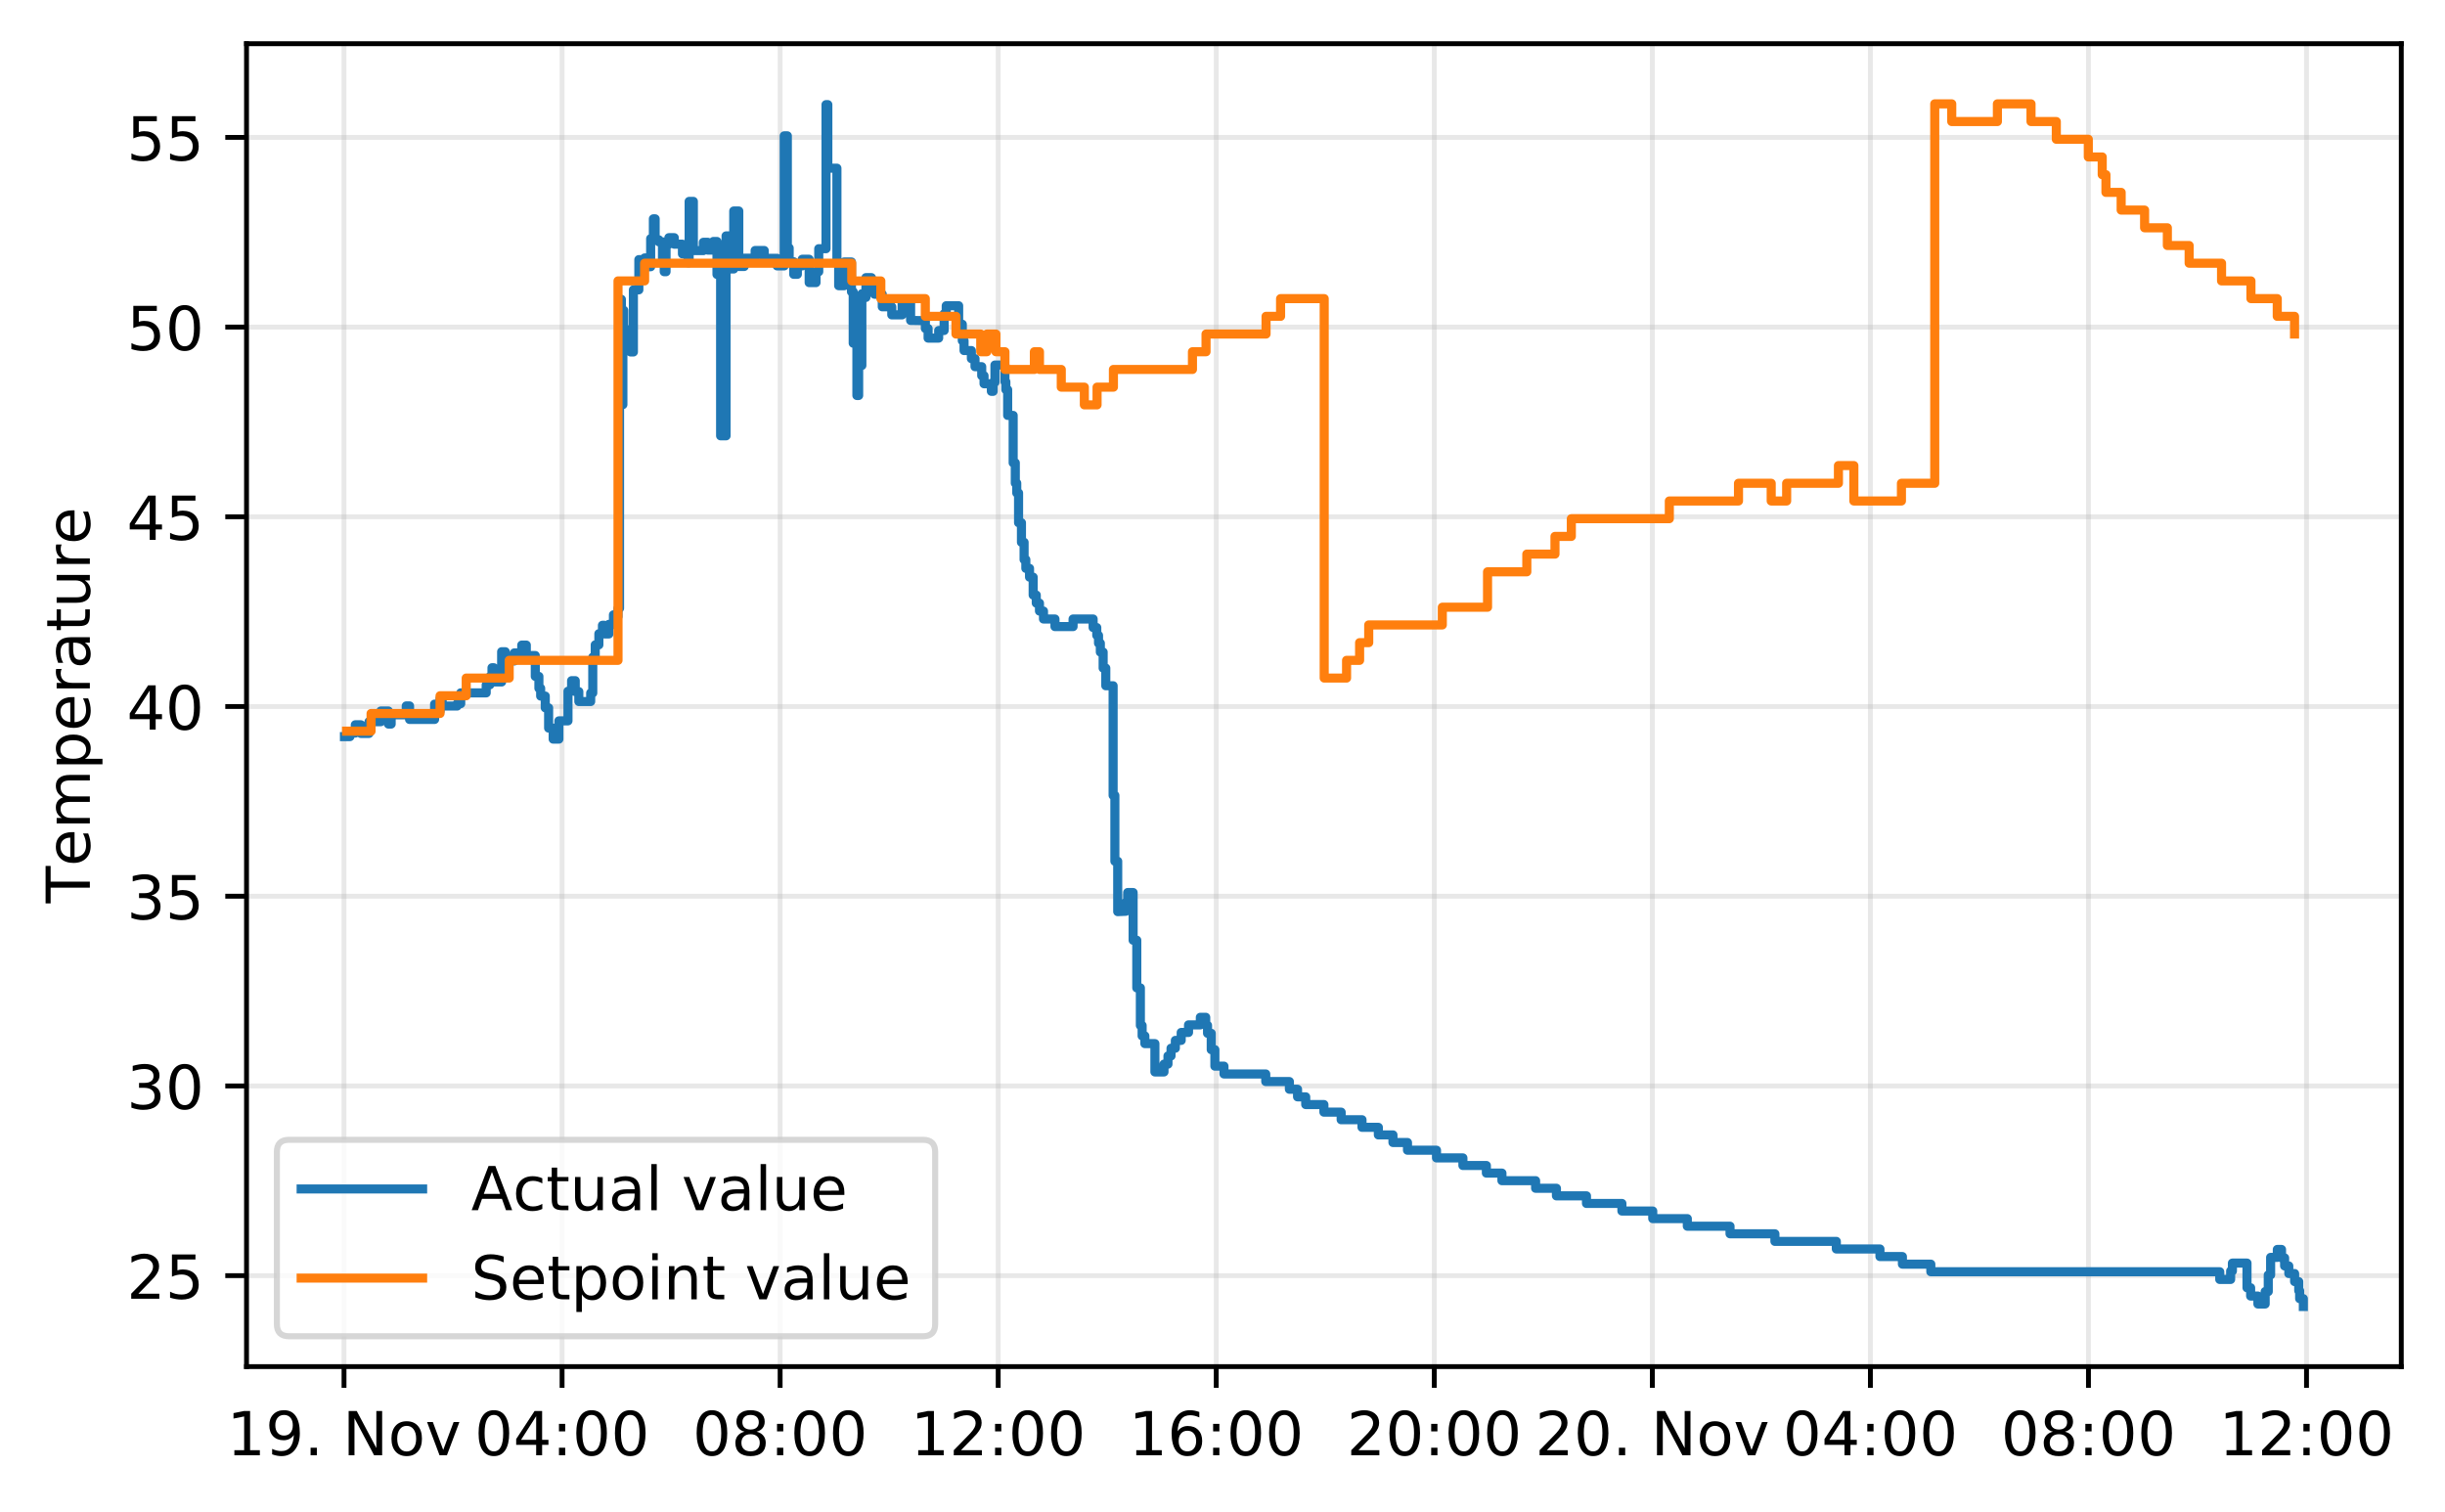 <?xml version="1.0" encoding="utf-8" standalone="no"?>
<!DOCTYPE svg PUBLIC "-//W3C//DTD SVG 1.1//EN"
  "http://www.w3.org/Graphics/SVG/1.1/DTD/svg11.dtd">
<!-- Created with matplotlib (https://matplotlib.org/) -->
<svg height="248.957pt" version="1.1" viewBox="0 0 402.691 248.957" width="402.691pt" xmlns="http://www.w3.org/2000/svg" xmlns:xlink="http://www.w3.org/1999/xlink">
 <defs>
  <style type="text/css">
*{stroke-linecap:butt;stroke-linejoin:round;}
  </style>
 </defs>
 <g id="figure_1">
  <g id="patch_1">
   <path d="M 0 248.957 
L 402.691 248.957 
L 402.691 0 
L 0 0 
z
" style="fill:#ffffff;"/>
  </g>
  <g id="axes_1">
   <g id="patch_2">
    <path d="M 40.603 225.079 
L 395.491 225.079 
L 395.491 7.2 
L 40.603 7.2 
z
" style="fill:#ffffff;"/>
   </g>
   <g id="matplotlib.axis_1">
    <g id="xtick_1">
     <g id="line2d_1">
      <path clip-path="url(#pbbf8738e54)" d="M 56.66 225.079 
L 56.66 7.2 
" style="fill:none;stroke:#b0b0b0;stroke-linecap:square;stroke-opacity:0.3;stroke-width:0.8;"/>
     </g>
     <g id="line2d_2">
      <defs>
       <path d="M 0 0 
L 0 3.5 
" id="md1ab255476" style="stroke:#000000;stroke-width:0.8;"/>
      </defs>
      <g>
       <use style="stroke:#000000;stroke-width:0.8;" x="56.66" xlink:href="#md1ab255476" y="225.079"/>
      </g>
     </g>
     <g id="text_1">
      <!-- 19. Nov -->
      <defs>
       <path d="M 12.406 8.297 
L 28.516 8.297 
L 28.516 63.922 
L 10.984 60.406 
L 10.984 69.391 
L 28.422 72.906 
L 38.281 72.906 
L 38.281 8.297 
L 54.391 8.297 
L 54.391 0 
L 12.406 0 
z
" id="DejaVuSans-49"/>
       <path d="M 10.984 1.516 
L 10.984 10.5 
Q 14.703 8.734 18.5 7.812 
Q 22.312 6.891 25.984 6.891 
Q 35.75 6.891 40.891 13.453 
Q 46.047 20.016 46.781 33.406 
Q 43.953 29.203 39.594 26.953 
Q 35.25 24.703 29.984 24.703 
Q 19.047 24.703 12.672 31.312 
Q 6.297 37.938 6.297 49.422 
Q 6.297 60.641 12.938 67.422 
Q 19.578 74.219 30.609 74.219 
Q 43.266 74.219 49.922 64.516 
Q 56.594 54.828 56.594 36.375 
Q 56.594 19.141 48.406 8.859 
Q 40.234 -1.422 26.422 -1.422 
Q 22.703 -1.422 18.891 -0.688 
Q 15.094 0.047 10.984 1.516 
z
M 30.609 32.422 
Q 37.25 32.422 41.125 36.953 
Q 45.016 41.5 45.016 49.422 
Q 45.016 57.281 41.125 61.844 
Q 37.25 66.406 30.609 66.406 
Q 23.969 66.406 20.094 61.844 
Q 16.219 57.281 16.219 49.422 
Q 16.219 41.5 20.094 36.953 
Q 23.969 32.422 30.609 32.422 
z
" id="DejaVuSans-57"/>
       <path d="M 10.688 12.406 
L 21 12.406 
L 21 0 
L 10.688 0 
z
" id="DejaVuSans-46"/>
       <path id="DejaVuSans-32"/>
       <path d="M 9.812 72.906 
L 23.094 72.906 
L 55.422 11.922 
L 55.422 72.906 
L 64.984 72.906 
L 64.984 0 
L 51.703 0 
L 19.391 60.984 
L 19.391 0 
L 9.812 0 
z
" id="DejaVuSans-78"/>
       <path d="M 30.609 48.391 
Q 23.391 48.391 19.188 42.75 
Q 14.984 37.109 14.984 27.297 
Q 14.984 17.484 19.156 11.844 
Q 23.344 6.203 30.609 6.203 
Q 37.797 6.203 41.984 11.859 
Q 46.188 17.531 46.188 27.297 
Q 46.188 37.016 41.984 42.703 
Q 37.797 48.391 30.609 48.391 
z
M 30.609 56 
Q 42.328 56 49.016 48.375 
Q 55.719 40.766 55.719 27.297 
Q 55.719 13.875 49.016 6.219 
Q 42.328 -1.422 30.609 -1.422 
Q 18.844 -1.422 12.172 6.219 
Q 5.516 13.875 5.516 27.297 
Q 5.516 40.766 12.172 48.375 
Q 18.844 56 30.609 56 
z
" id="DejaVuSans-111"/>
       <path d="M 2.984 54.688 
L 12.5 54.688 
L 29.594 8.797 
L 46.688 54.688 
L 56.203 54.688 
L 35.688 0 
L 23.484 0 
z
" id="DejaVuSans-118"/>
      </defs>
      <g transform="translate(37.36 239.678)scale(0.1 -0.1)">
       <use xlink:href="#DejaVuSans-49"/>
       <use x="63.623" xlink:href="#DejaVuSans-57"/>
       <use x="127.246" xlink:href="#DejaVuSans-46"/>
       <use x="159.033" xlink:href="#DejaVuSans-32"/>
       <use x="190.82" xlink:href="#DejaVuSans-78"/>
       <use x="265.625" xlink:href="#DejaVuSans-111"/>
       <use x="326.807" xlink:href="#DejaVuSans-118"/>
      </g>
     </g>
    </g>
    <g id="xtick_2">
     <g id="line2d_3">
      <path clip-path="url(#pbbf8738e54)" d="M 92.574 225.079 
L 92.574 7.2 
" style="fill:none;stroke:#b0b0b0;stroke-linecap:square;stroke-opacity:0.3;stroke-width:0.8;"/>
     </g>
     <g id="line2d_4">
      <g>
       <use style="stroke:#000000;stroke-width:0.8;" x="92.574" xlink:href="#md1ab255476" y="225.079"/>
      </g>
     </g>
     <g id="text_2">
      <!-- 04:00 -->
      <defs>
       <path d="M 31.781 66.406 
Q 24.172 66.406 20.328 58.906 
Q 16.5 51.422 16.5 36.375 
Q 16.5 21.391 20.328 13.891 
Q 24.172 6.391 31.781 6.391 
Q 39.453 6.391 43.281 13.891 
Q 47.125 21.391 47.125 36.375 
Q 47.125 51.422 43.281 58.906 
Q 39.453 66.406 31.781 66.406 
z
M 31.781 74.219 
Q 44.047 74.219 50.516 64.516 
Q 56.984 54.828 56.984 36.375 
Q 56.984 17.969 50.516 8.266 
Q 44.047 -1.422 31.781 -1.422 
Q 19.531 -1.422 13.062 8.266 
Q 6.594 17.969 6.594 36.375 
Q 6.594 54.828 13.062 64.516 
Q 19.531 74.219 31.781 74.219 
z
" id="DejaVuSans-48"/>
       <path d="M 37.797 64.312 
L 12.891 25.391 
L 37.797 25.391 
z
M 35.203 72.906 
L 47.609 72.906 
L 47.609 25.391 
L 58.016 25.391 
L 58.016 17.188 
L 47.609 17.188 
L 47.609 0 
L 37.797 0 
L 37.797 17.188 
L 4.891 17.188 
L 4.891 26.703 
z
" id="DejaVuSans-52"/>
       <path d="M 11.719 12.406 
L 22.016 12.406 
L 22.016 0 
L 11.719 0 
z
M 11.719 51.703 
L 22.016 51.703 
L 22.016 39.312 
L 11.719 39.312 
z
" id="DejaVuSans-58"/>
      </defs>
      <g transform="translate(78.164 239.678)scale(0.1 -0.1)">
       <use xlink:href="#DejaVuSans-48"/>
       <use x="63.623" xlink:href="#DejaVuSans-52"/>
       <use x="127.246" xlink:href="#DejaVuSans-58"/>
       <use x="160.938" xlink:href="#DejaVuSans-48"/>
       <use x="224.561" xlink:href="#DejaVuSans-48"/>
      </g>
     </g>
    </g>
    <g id="xtick_3">
     <g id="line2d_5">
      <path clip-path="url(#pbbf8738e54)" d="M 128.487 225.079 
L 128.487 7.2 
" style="fill:none;stroke:#b0b0b0;stroke-linecap:square;stroke-opacity:0.3;stroke-width:0.8;"/>
     </g>
     <g id="line2d_6">
      <g>
       <use style="stroke:#000000;stroke-width:0.8;" x="128.487" xlink:href="#md1ab255476" y="225.079"/>
      </g>
     </g>
     <g id="text_3">
      <!-- 08:00 -->
      <defs>
       <path d="M 31.781 34.625 
Q 24.75 34.625 20.719 30.859 
Q 16.703 27.094 16.703 20.516 
Q 16.703 13.922 20.719 10.156 
Q 24.75 6.391 31.781 6.391 
Q 38.812 6.391 42.859 10.172 
Q 46.922 13.969 46.922 20.516 
Q 46.922 27.094 42.891 30.859 
Q 38.875 34.625 31.781 34.625 
z
M 21.922 38.812 
Q 15.578 40.375 12.031 44.719 
Q 8.5 49.078 8.5 55.328 
Q 8.5 64.062 14.719 69.141 
Q 20.953 74.219 31.781 74.219 
Q 42.672 74.219 48.875 69.141 
Q 55.078 64.062 55.078 55.328 
Q 55.078 49.078 51.531 44.719 
Q 48 40.375 41.703 38.812 
Q 48.828 37.156 52.797 32.312 
Q 56.781 27.484 56.781 20.516 
Q 56.781 9.906 50.312 4.234 
Q 43.844 -1.422 31.781 -1.422 
Q 19.734 -1.422 13.25 4.234 
Q 6.781 9.906 6.781 20.516 
Q 6.781 27.484 10.781 32.312 
Q 14.797 37.156 21.922 38.812 
z
M 18.312 54.391 
Q 18.312 48.734 21.844 45.562 
Q 25.391 42.391 31.781 42.391 
Q 38.141 42.391 41.719 45.562 
Q 45.312 48.734 45.312 54.391 
Q 45.312 60.062 41.719 63.234 
Q 38.141 66.406 31.781 66.406 
Q 25.391 66.406 21.844 63.234 
Q 18.312 60.062 18.312 54.391 
z
" id="DejaVuSans-56"/>
      </defs>
      <g transform="translate(114.078 239.678)scale(0.1 -0.1)">
       <use xlink:href="#DejaVuSans-48"/>
       <use x="63.623" xlink:href="#DejaVuSans-56"/>
       <use x="127.246" xlink:href="#DejaVuSans-58"/>
       <use x="160.938" xlink:href="#DejaVuSans-48"/>
       <use x="224.561" xlink:href="#DejaVuSans-48"/>
      </g>
     </g>
    </g>
    <g id="xtick_4">
     <g id="line2d_7">
      <path clip-path="url(#pbbf8738e54)" d="M 164.401 225.079 
L 164.401 7.2 
" style="fill:none;stroke:#b0b0b0;stroke-linecap:square;stroke-opacity:0.3;stroke-width:0.8;"/>
     </g>
     <g id="line2d_8">
      <g>
       <use style="stroke:#000000;stroke-width:0.8;" x="164.401" xlink:href="#md1ab255476" y="225.079"/>
      </g>
     </g>
     <g id="text_4">
      <!-- 12:00 -->
      <defs>
       <path d="M 19.188 8.297 
L 53.609 8.297 
L 53.609 0 
L 7.328 0 
L 7.328 8.297 
Q 12.938 14.109 22.625 23.891 
Q 32.328 33.688 34.812 36.531 
Q 39.547 41.844 41.422 45.531 
Q 43.312 49.219 43.312 52.781 
Q 43.312 58.594 39.234 62.25 
Q 35.156 65.922 28.609 65.922 
Q 23.969 65.922 18.812 64.312 
Q 13.672 62.703 7.812 59.422 
L 7.812 69.391 
Q 13.766 71.781 18.938 73 
Q 24.125 74.219 28.422 74.219 
Q 39.75 74.219 46.484 68.547 
Q 53.219 62.891 53.219 53.422 
Q 53.219 48.922 51.531 44.891 
Q 49.859 40.875 45.406 35.406 
Q 44.188 33.984 37.641 27.219 
Q 31.109 20.453 19.188 8.297 
z
" id="DejaVuSans-50"/>
      </defs>
      <g transform="translate(149.991 239.678)scale(0.1 -0.1)">
       <use xlink:href="#DejaVuSans-49"/>
       <use x="63.623" xlink:href="#DejaVuSans-50"/>
       <use x="127.246" xlink:href="#DejaVuSans-58"/>
       <use x="160.938" xlink:href="#DejaVuSans-48"/>
       <use x="224.561" xlink:href="#DejaVuSans-48"/>
      </g>
     </g>
    </g>
    <g id="xtick_5">
     <g id="line2d_9">
      <path clip-path="url(#pbbf8738e54)" d="M 200.314 225.079 
L 200.314 7.2 
" style="fill:none;stroke:#b0b0b0;stroke-linecap:square;stroke-opacity:0.3;stroke-width:0.8;"/>
     </g>
     <g id="line2d_10">
      <g>
       <use style="stroke:#000000;stroke-width:0.8;" x="200.314" xlink:href="#md1ab255476" y="225.079"/>
      </g>
     </g>
     <g id="text_5">
      <!-- 16:00 -->
      <defs>
       <path d="M 33.016 40.375 
Q 26.375 40.375 22.484 35.828 
Q 18.609 31.297 18.609 23.391 
Q 18.609 15.531 22.484 10.953 
Q 26.375 6.391 33.016 6.391 
Q 39.656 6.391 43.531 10.953 
Q 47.406 15.531 47.406 23.391 
Q 47.406 31.297 43.531 35.828 
Q 39.656 40.375 33.016 40.375 
z
M 52.594 71.297 
L 52.594 62.312 
Q 48.875 64.062 45.094 64.984 
Q 41.312 65.922 37.594 65.922 
Q 27.828 65.922 22.672 59.328 
Q 17.531 52.734 16.797 39.406 
Q 19.672 43.656 24.016 45.922 
Q 28.375 48.188 33.594 48.188 
Q 44.578 48.188 50.953 41.516 
Q 57.328 34.859 57.328 23.391 
Q 57.328 12.156 50.688 5.359 
Q 44.047 -1.422 33.016 -1.422 
Q 20.359 -1.422 13.672 8.266 
Q 6.984 17.969 6.984 36.375 
Q 6.984 53.656 15.188 63.938 
Q 23.391 74.219 37.203 74.219 
Q 40.922 74.219 44.703 73.484 
Q 48.484 72.75 52.594 71.297 
z
" id="DejaVuSans-54"/>
      </defs>
      <g transform="translate(185.905 239.678)scale(0.1 -0.1)">
       <use xlink:href="#DejaVuSans-49"/>
       <use x="63.623" xlink:href="#DejaVuSans-54"/>
       <use x="127.246" xlink:href="#DejaVuSans-58"/>
       <use x="160.938" xlink:href="#DejaVuSans-48"/>
       <use x="224.561" xlink:href="#DejaVuSans-48"/>
      </g>
     </g>
    </g>
    <g id="xtick_6">
     <g id="line2d_11">
      <path clip-path="url(#pbbf8738e54)" d="M 236.228 225.079 
L 236.228 7.2 
" style="fill:none;stroke:#b0b0b0;stroke-linecap:square;stroke-opacity:0.3;stroke-width:0.8;"/>
     </g>
     <g id="line2d_12">
      <g>
       <use style="stroke:#000000;stroke-width:0.8;" x="236.228" xlink:href="#md1ab255476" y="225.079"/>
      </g>
     </g>
     <g id="text_6">
      <!-- 20:00 -->
      <g transform="translate(221.819 239.678)scale(0.1 -0.1)">
       <use xlink:href="#DejaVuSans-50"/>
       <use x="63.623" xlink:href="#DejaVuSans-48"/>
       <use x="127.246" xlink:href="#DejaVuSans-58"/>
       <use x="160.938" xlink:href="#DejaVuSans-48"/>
       <use x="224.561" xlink:href="#DejaVuSans-48"/>
      </g>
     </g>
    </g>
    <g id="xtick_7">
     <g id="line2d_13">
      <path clip-path="url(#pbbf8738e54)" d="M 272.142 225.079 
L 272.142 7.2 
" style="fill:none;stroke:#b0b0b0;stroke-linecap:square;stroke-opacity:0.3;stroke-width:0.8;"/>
     </g>
     <g id="line2d_14">
      <g>
       <use style="stroke:#000000;stroke-width:0.8;" x="272.142" xlink:href="#md1ab255476" y="225.079"/>
      </g>
     </g>
     <g id="text_7">
      <!-- 20. Nov -->
      <g transform="translate(252.842 239.678)scale(0.1 -0.1)">
       <use xlink:href="#DejaVuSans-50"/>
       <use x="63.623" xlink:href="#DejaVuSans-48"/>
       <use x="127.246" xlink:href="#DejaVuSans-46"/>
       <use x="159.033" xlink:href="#DejaVuSans-32"/>
       <use x="190.82" xlink:href="#DejaVuSans-78"/>
       <use x="265.625" xlink:href="#DejaVuSans-111"/>
       <use x="326.807" xlink:href="#DejaVuSans-118"/>
      </g>
     </g>
    </g>
    <g id="xtick_8">
     <g id="line2d_15">
      <path clip-path="url(#pbbf8738e54)" d="M 308.055 225.079 
L 308.055 7.2 
" style="fill:none;stroke:#b0b0b0;stroke-linecap:square;stroke-opacity:0.3;stroke-width:0.8;"/>
     </g>
     <g id="line2d_16">
      <g>
       <use style="stroke:#000000;stroke-width:0.8;" x="308.055" xlink:href="#md1ab255476" y="225.079"/>
      </g>
     </g>
     <g id="text_8">
      <!-- 04:00 -->
      <g transform="translate(293.646 239.678)scale(0.1 -0.1)">
       <use xlink:href="#DejaVuSans-48"/>
       <use x="63.623" xlink:href="#DejaVuSans-52"/>
       <use x="127.246" xlink:href="#DejaVuSans-58"/>
       <use x="160.938" xlink:href="#DejaVuSans-48"/>
       <use x="224.561" xlink:href="#DejaVuSans-48"/>
      </g>
     </g>
    </g>
    <g id="xtick_9">
     <g id="line2d_17">
      <path clip-path="url(#pbbf8738e54)" d="M 343.969 225.079 
L 343.969 7.2 
" style="fill:none;stroke:#b0b0b0;stroke-linecap:square;stroke-opacity:0.3;stroke-width:0.8;"/>
     </g>
     <g id="line2d_18">
      <g>
       <use style="stroke:#000000;stroke-width:0.8;" x="343.969" xlink:href="#md1ab255476" y="225.079"/>
      </g>
     </g>
     <g id="text_9">
      <!-- 08:00 -->
      <g transform="translate(329.559 239.678)scale(0.1 -0.1)">
       <use xlink:href="#DejaVuSans-48"/>
       <use x="63.623" xlink:href="#DejaVuSans-56"/>
       <use x="127.246" xlink:href="#DejaVuSans-58"/>
       <use x="160.938" xlink:href="#DejaVuSans-48"/>
       <use x="224.561" xlink:href="#DejaVuSans-48"/>
      </g>
     </g>
    </g>
    <g id="xtick_10">
     <g id="line2d_19">
      <path clip-path="url(#pbbf8738e54)" d="M 379.882 225.079 
L 379.882 7.2 
" style="fill:none;stroke:#b0b0b0;stroke-linecap:square;stroke-opacity:0.3;stroke-width:0.8;"/>
     </g>
     <g id="line2d_20">
      <g>
       <use style="stroke:#000000;stroke-width:0.8;" x="379.882" xlink:href="#md1ab255476" y="225.079"/>
      </g>
     </g>
     <g id="text_10">
      <!-- 12:00 -->
      <g transform="translate(365.473 239.678)scale(0.1 -0.1)">
       <use xlink:href="#DejaVuSans-49"/>
       <use x="63.623" xlink:href="#DejaVuSans-50"/>
       <use x="127.246" xlink:href="#DejaVuSans-58"/>
       <use x="160.938" xlink:href="#DejaVuSans-48"/>
       <use x="224.561" xlink:href="#DejaVuSans-48"/>
      </g>
     </g>
    </g>
   </g>
   <g id="matplotlib.axis_2">
    <g id="ytick_1">
     <g id="line2d_21">
      <path clip-path="url(#pbbf8738e54)" d="M 40.603 210.098 
L 395.491 210.098 
" style="fill:none;stroke:#b0b0b0;stroke-linecap:square;stroke-opacity:0.3;stroke-width:0.8;"/>
     </g>
     <g id="line2d_22">
      <defs>
       <path d="M 0 0 
L -3.5 0 
" id="m8886e54a07" style="stroke:#000000;stroke-width:0.8;"/>
      </defs>
      <g>
       <use style="stroke:#000000;stroke-width:0.8;" x="40.603" xlink:href="#m8886e54a07" y="210.098"/>
      </g>
     </g>
     <g id="text_11">
      <!-- 25 -->
      <defs>
       <path d="M 10.797 72.906 
L 49.516 72.906 
L 49.516 64.594 
L 19.828 64.594 
L 19.828 46.734 
Q 21.969 47.469 24.109 47.828 
Q 26.266 48.188 28.422 48.188 
Q 40.625 48.188 47.75 41.5 
Q 54.891 34.812 54.891 23.391 
Q 54.891 11.625 47.562 5.094 
Q 40.234 -1.422 26.906 -1.422 
Q 22.312 -1.422 17.547 -0.641 
Q 12.797 0.141 7.719 1.703 
L 7.719 11.625 
Q 12.109 9.234 16.797 8.062 
Q 21.484 6.891 26.703 6.891 
Q 35.156 6.891 40.078 11.328 
Q 45.016 15.766 45.016 23.391 
Q 45.016 31 40.078 35.438 
Q 35.156 39.891 26.703 39.891 
Q 22.75 39.891 18.812 39.016 
Q 14.891 38.141 10.797 36.281 
z
" id="DejaVuSans-53"/>
      </defs>
      <g transform="translate(20.878 213.897)scale(0.1 -0.1)">
       <use xlink:href="#DejaVuSans-50"/>
       <use x="63.623" xlink:href="#DejaVuSans-53"/>
      </g>
     </g>
    </g>
    <g id="ytick_2">
     <g id="line2d_23">
      <path clip-path="url(#pbbf8738e54)" d="M 40.603 178.852 
L 395.491 178.852 
" style="fill:none;stroke:#b0b0b0;stroke-linecap:square;stroke-opacity:0.3;stroke-width:0.8;"/>
     </g>
     <g id="line2d_24">
      <g>
       <use style="stroke:#000000;stroke-width:0.8;" x="40.603" xlink:href="#m8886e54a07" y="178.852"/>
      </g>
     </g>
     <g id="text_12">
      <!-- 30 -->
      <defs>
       <path d="M 40.578 39.312 
Q 47.656 37.797 51.625 33 
Q 55.609 28.219 55.609 21.188 
Q 55.609 10.406 48.188 4.484 
Q 40.766 -1.422 27.094 -1.422 
Q 22.516 -1.422 17.656 -0.516 
Q 12.797 0.391 7.625 2.203 
L 7.625 11.719 
Q 11.719 9.328 16.594 8.109 
Q 21.484 6.891 26.812 6.891 
Q 36.078 6.891 40.938 10.547 
Q 45.797 14.203 45.797 21.188 
Q 45.797 27.641 41.281 31.266 
Q 36.766 34.906 28.719 34.906 
L 20.219 34.906 
L 20.219 43.016 
L 29.109 43.016 
Q 36.375 43.016 40.234 45.922 
Q 44.094 48.828 44.094 54.297 
Q 44.094 59.906 40.109 62.906 
Q 36.141 65.922 28.719 65.922 
Q 24.656 65.922 20.016 65.031 
Q 15.375 64.156 9.812 62.312 
L 9.812 71.094 
Q 15.438 72.656 20.344 73.438 
Q 25.25 74.219 29.594 74.219 
Q 40.828 74.219 47.359 69.109 
Q 53.906 64.016 53.906 55.328 
Q 53.906 49.266 50.438 45.094 
Q 46.969 40.922 40.578 39.312 
z
" id="DejaVuSans-51"/>
      </defs>
      <g transform="translate(20.878 182.652)scale(0.1 -0.1)">
       <use xlink:href="#DejaVuSans-51"/>
       <use x="63.623" xlink:href="#DejaVuSans-48"/>
      </g>
     </g>
    </g>
    <g id="ytick_3">
     <g id="line2d_25">
      <path clip-path="url(#pbbf8738e54)" d="M 40.603 147.607 
L 395.491 147.607 
" style="fill:none;stroke:#b0b0b0;stroke-linecap:square;stroke-opacity:0.3;stroke-width:0.8;"/>
     </g>
     <g id="line2d_26">
      <g>
       <use style="stroke:#000000;stroke-width:0.8;" x="40.603" xlink:href="#m8886e54a07" y="147.607"/>
      </g>
     </g>
     <g id="text_13">
      <!-- 35 -->
      <g transform="translate(20.878 151.406)scale(0.1 -0.1)">
       <use xlink:href="#DejaVuSans-51"/>
       <use x="63.623" xlink:href="#DejaVuSans-53"/>
      </g>
     </g>
    </g>
    <g id="ytick_4">
     <g id="line2d_27">
      <path clip-path="url(#pbbf8738e54)" d="M 40.603 116.361 
L 395.491 116.361 
" style="fill:none;stroke:#b0b0b0;stroke-linecap:square;stroke-opacity:0.3;stroke-width:0.8;"/>
     </g>
     <g id="line2d_28">
      <g>
       <use style="stroke:#000000;stroke-width:0.8;" x="40.603" xlink:href="#m8886e54a07" y="116.361"/>
      </g>
     </g>
     <g id="text_14">
      <!-- 40 -->
      <g transform="translate(20.878 120.16)scale(0.1 -0.1)">
       <use xlink:href="#DejaVuSans-52"/>
       <use x="63.623" xlink:href="#DejaVuSans-48"/>
      </g>
     </g>
    </g>
    <g id="ytick_5">
     <g id="line2d_29">
      <path clip-path="url(#pbbf8738e54)" d="M 40.603 85.115 
L 395.491 85.115 
" style="fill:none;stroke:#b0b0b0;stroke-linecap:square;stroke-opacity:0.3;stroke-width:0.8;"/>
     </g>
     <g id="line2d_30">
      <g>
       <use style="stroke:#000000;stroke-width:0.8;" x="40.603" xlink:href="#m8886e54a07" y="85.115"/>
      </g>
     </g>
     <g id="text_15">
      <!-- 45 -->
      <g transform="translate(20.878 88.914)scale(0.1 -0.1)">
       <use xlink:href="#DejaVuSans-52"/>
       <use x="63.623" xlink:href="#DejaVuSans-53"/>
      </g>
     </g>
    </g>
    <g id="ytick_6">
     <g id="line2d_31">
      <path clip-path="url(#pbbf8738e54)" d="M 40.603 53.869 
L 395.491 53.869 
" style="fill:none;stroke:#b0b0b0;stroke-linecap:square;stroke-opacity:0.3;stroke-width:0.8;"/>
     </g>
     <g id="line2d_32">
      <g>
       <use style="stroke:#000000;stroke-width:0.8;" x="40.603" xlink:href="#m8886e54a07" y="53.869"/>
      </g>
     </g>
     <g id="text_16">
      <!-- 50 -->
      <g transform="translate(20.878 57.669)scale(0.1 -0.1)">
       <use xlink:href="#DejaVuSans-53"/>
       <use x="63.623" xlink:href="#DejaVuSans-48"/>
      </g>
     </g>
    </g>
    <g id="ytick_7">
     <g id="line2d_33">
      <path clip-path="url(#pbbf8738e54)" d="M 40.603 22.624 
L 395.491 22.624 
" style="fill:none;stroke:#b0b0b0;stroke-linecap:square;stroke-opacity:0.3;stroke-width:0.8;"/>
     </g>
     <g id="line2d_34">
      <g>
       <use style="stroke:#000000;stroke-width:0.8;" x="40.603" xlink:href="#m8886e54a07" y="22.624"/>
      </g>
     </g>
     <g id="text_17">
      <!-- 55 -->
      <g transform="translate(20.878 26.423)scale(0.1 -0.1)">
       <use xlink:href="#DejaVuSans-53"/>
       <use x="63.623" xlink:href="#DejaVuSans-53"/>
      </g>
     </g>
    </g>
    <g id="text_18">
     <!-- Temperature -->
     <defs>
      <path d="M -0.297 72.906 
L 61.375 72.906 
L 61.375 64.594 
L 35.5 64.594 
L 35.5 0 
L 25.594 0 
L 25.594 64.594 
L -0.297 64.594 
z
" id="DejaVuSans-84"/>
      <path d="M 56.203 29.594 
L 56.203 25.203 
L 14.891 25.203 
Q 15.484 15.922 20.484 11.062 
Q 25.484 6.203 34.422 6.203 
Q 39.594 6.203 44.453 7.469 
Q 49.312 8.734 54.109 11.281 
L 54.109 2.781 
Q 49.266 0.734 44.188 -0.344 
Q 39.109 -1.422 33.891 -1.422 
Q 20.797 -1.422 13.156 6.188 
Q 5.516 13.812 5.516 26.812 
Q 5.516 40.234 12.766 48.109 
Q 20.016 56 32.328 56 
Q 43.359 56 49.781 48.891 
Q 56.203 41.797 56.203 29.594 
z
M 47.219 32.234 
Q 47.125 39.594 43.094 43.984 
Q 39.062 48.391 32.422 48.391 
Q 24.906 48.391 20.391 44.141 
Q 15.875 39.891 15.188 32.172 
z
" id="DejaVuSans-101"/>
      <path d="M 52 44.188 
Q 55.375 50.25 60.062 53.125 
Q 64.75 56 71.094 56 
Q 79.641 56 84.281 50.016 
Q 88.922 44.047 88.922 33.016 
L 88.922 0 
L 79.891 0 
L 79.891 32.719 
Q 79.891 40.578 77.094 44.375 
Q 74.312 48.188 68.609 48.188 
Q 61.625 48.188 57.562 43.547 
Q 53.516 38.922 53.516 30.906 
L 53.516 0 
L 44.484 0 
L 44.484 32.719 
Q 44.484 40.625 41.703 44.406 
Q 38.922 48.188 33.109 48.188 
Q 26.219 48.188 22.156 43.531 
Q 18.109 38.875 18.109 30.906 
L 18.109 0 
L 9.078 0 
L 9.078 54.688 
L 18.109 54.688 
L 18.109 46.188 
Q 21.188 51.219 25.484 53.609 
Q 29.781 56 35.688 56 
Q 41.656 56 45.828 52.969 
Q 50 49.953 52 44.188 
z
" id="DejaVuSans-109"/>
      <path d="M 18.109 8.203 
L 18.109 -20.797 
L 9.078 -20.797 
L 9.078 54.688 
L 18.109 54.688 
L 18.109 46.391 
Q 20.953 51.266 25.266 53.625 
Q 29.594 56 35.594 56 
Q 45.562 56 51.781 48.094 
Q 58.016 40.188 58.016 27.297 
Q 58.016 14.406 51.781 6.484 
Q 45.562 -1.422 35.594 -1.422 
Q 29.594 -1.422 25.266 0.953 
Q 20.953 3.328 18.109 8.203 
z
M 48.688 27.297 
Q 48.688 37.203 44.609 42.844 
Q 40.531 48.484 33.406 48.484 
Q 26.266 48.484 22.188 42.844 
Q 18.109 37.203 18.109 27.297 
Q 18.109 17.391 22.188 11.75 
Q 26.266 6.109 33.406 6.109 
Q 40.531 6.109 44.609 11.75 
Q 48.688 17.391 48.688 27.297 
z
" id="DejaVuSans-112"/>
      <path d="M 41.109 46.297 
Q 39.594 47.172 37.812 47.578 
Q 36.031 48 33.891 48 
Q 26.266 48 22.188 43.047 
Q 18.109 38.094 18.109 28.812 
L 18.109 0 
L 9.078 0 
L 9.078 54.688 
L 18.109 54.688 
L 18.109 46.188 
Q 20.953 51.172 25.484 53.578 
Q 30.031 56 36.531 56 
Q 37.453 56 38.578 55.875 
Q 39.703 55.766 41.062 55.516 
z
" id="DejaVuSans-114"/>
      <path d="M 34.281 27.484 
Q 23.391 27.484 19.188 25 
Q 14.984 22.516 14.984 16.5 
Q 14.984 11.719 18.141 8.906 
Q 21.297 6.109 26.703 6.109 
Q 34.188 6.109 38.703 11.406 
Q 43.219 16.703 43.219 25.484 
L 43.219 27.484 
z
M 52.203 31.203 
L 52.203 0 
L 43.219 0 
L 43.219 8.297 
Q 40.141 3.328 35.547 0.953 
Q 30.953 -1.422 24.312 -1.422 
Q 15.922 -1.422 10.953 3.297 
Q 6 8.016 6 15.922 
Q 6 25.141 12.172 29.828 
Q 18.359 34.516 30.609 34.516 
L 43.219 34.516 
L 43.219 35.406 
Q 43.219 41.609 39.141 45 
Q 35.062 48.391 27.688 48.391 
Q 23 48.391 18.547 47.266 
Q 14.109 46.141 10.016 43.891 
L 10.016 52.203 
Q 14.938 54.109 19.578 55.047 
Q 24.219 56 28.609 56 
Q 40.484 56 46.344 49.844 
Q 52.203 43.703 52.203 31.203 
z
" id="DejaVuSans-97"/>
      <path d="M 18.312 70.219 
L 18.312 54.688 
L 36.812 54.688 
L 36.812 47.703 
L 18.312 47.703 
L 18.312 18.016 
Q 18.312 11.328 20.141 9.422 
Q 21.969 7.516 27.594 7.516 
L 36.812 7.516 
L 36.812 0 
L 27.594 0 
Q 17.188 0 13.234 3.875 
Q 9.281 7.766 9.281 18.016 
L 9.281 47.703 
L 2.688 47.703 
L 2.688 54.688 
L 9.281 54.688 
L 9.281 70.219 
z
" id="DejaVuSans-116"/>
      <path d="M 8.5 21.578 
L 8.5 54.688 
L 17.484 54.688 
L 17.484 21.922 
Q 17.484 14.156 20.5 10.266 
Q 23.531 6.391 29.594 6.391 
Q 36.859 6.391 41.078 11.031 
Q 45.312 15.672 45.312 23.688 
L 45.312 54.688 
L 54.297 54.688 
L 54.297 0 
L 45.312 0 
L 45.312 8.406 
Q 42.047 3.422 37.719 1 
Q 33.406 -1.422 27.688 -1.422 
Q 18.266 -1.422 13.375 4.438 
Q 8.5 10.297 8.5 21.578 
z
M 31.109 56 
z
" id="DejaVuSans-117"/>
     </defs>
     <g transform="translate(14.798 148.757)rotate(-90)scale(0.1 -0.1)">
      <use xlink:href="#DejaVuSans-84"/>
      <use x="60.818" xlink:href="#DejaVuSans-101"/>
      <use x="122.342" xlink:href="#DejaVuSans-109"/>
      <use x="219.754" xlink:href="#DejaVuSans-112"/>
      <use x="283.23" xlink:href="#DejaVuSans-101"/>
      <use x="344.754" xlink:href="#DejaVuSans-114"/>
      <use x="385.867" xlink:href="#DejaVuSans-97"/>
      <use x="447.146" xlink:href="#DejaVuSans-116"/>
      <use x="486.355" xlink:href="#DejaVuSans-117"/>
      <use x="549.734" xlink:href="#DejaVuSans-114"/>
      <use x="590.816" xlink:href="#DejaVuSans-101"/>
     </g>
    </g>
   </g>
   <g id="line2d_35">
    <path clip-path="url(#pbbf8738e54)" d="M 56.734 121.321 
L 57.634 121.321 
L 57.634 120.735 
L 58.521 120.735 
L 58.521 119.368 
L 59.428 119.368 
L 59.428 120.794 
L 60.775 120.794 
L 60.775 118.861 
L 62.72 118.861 
L 62.72 117.103 
L 63.974 117.103 
L 63.974 119.251 
L 64.425 119.251 
L 64.425 117.728 
L 66.91 117.728 
L 66.91 116.263 
L 67.454 116.263 
L 67.454 118.49 
L 71.578 118.49 
L 71.578 115.97 
L 71.878 115.97 
L 71.878 117.142 
L 72.478 117.142 
L 72.478 115.033 
L 72.829 115.033 
L 72.829 116.283 
L 75.291 116.283 
L 75.291 115.892 
L 75.884 115.892 
L 75.884 114.115 
L 80.078 114.115 
L 80.078 112.787 
L 80.677 112.787 
L 80.677 111.44 
L 81.033 111.44 
L 81.033 109.975 
L 81.333 109.975 
L 81.333 112.318 
L 82.622 112.318 
L 82.622 107.339 
L 83.221 107.339 
L 83.221 108.452 
L 84.268 108.452 
L 84.268 108.862 
L 84.708 108.862 
L 84.708 107.534 
L 85.934 107.534 
L 85.934 106.245 
L 86.683 106.245 
L 86.683 108.393 
L 87.585 108.393 
L 87.585 107.964 
L 88.162 107.964 
L 88.162 111.401 
L 88.757 111.401 
L 88.757 113.354 
L 89.047 113.354 
L 89.047 114.642 
L 89.805 114.642 
L 89.805 116.576 
L 90.358 116.576 
L 90.358 119.915 
L 91.107 119.915 
L 91.107 121.731 
L 92.049 121.731 
L 92.049 118.724 
L 93.546 118.724 
L 93.546 113.842 
L 94.144 113.842 
L 94.144 112.104 
L 94.743 112.104 
L 94.743 113.9 
L 95.332 113.9 
L 95.332 115.541 
L 97.287 115.541 
L 97.287 114.135 
L 97.629 114.135 
L 97.629 108.237 
L 98.035 108.237 
L 98.035 106.206 
L 98.634 106.206 
L 98.634 104.37 
L 99.223 104.37 
L 99.223 102.984 
L 99.522 102.984 
L 99.522 104.409 
L 100.284 104.409 
L 100.284 102.828 
L 101.034 102.828 
L 101.034 101.265 
L 101.185 101.265 
L 101.185 102.867 
L 101.636 102.867 
L 101.636 101.539 
L 101.787 101.539 
L 101.787 100.191 
L 102.039 100.191 
L 102.039 49.3 
L 102.339 49.3 
L 102.339 66.641 
L 102.589 66.641 
L 102.589 51.116 
L 102.74 51.116 
L 102.74 57.424 
L 103.123 57.424 
L 103.123 54.319 
L 103.871 54.319 
L 103.871 57.97 
L 104.32 57.97 
L 104.32 47.737 
L 105.218 47.737 
L 105.218 42.758 
L 106.17 42.758 
L 106.17 42.484 
L 106.471 42.484 
L 106.471 43.929 
L 107.163 43.929 
L 107.163 39.301 
L 107.612 39.301 
L 107.612 36.04 
L 107.902 36.04 
L 107.902 39.496 
L 108.512 39.496 
L 108.512 39.828 
L 109.108 39.828 
L 109.108 43.324 
L 109.398 43.324 
L 109.398 44.75 
L 109.698 44.75 
L 109.698 40.238 
L 110.162 40.238 
L 110.162 39.145 
L 111.054 39.145 
L 111.054 40.219 
L 112.4 40.219 
L 112.4 41.82 
L 113.298 41.82 
L 113.298 43.265 
L 113.503 43.265 
L 113.503 33.169 
L 114.196 33.169 
L 114.196 41.273 
L 115.842 41.273 
L 115.842 39.906 
L 116.581 39.906 
L 116.581 41.195 
L 117.494 41.195 
L 117.494 39.77 
L 118.087 39.77 
L 118.087 45.199 
L 118.685 45.199 
L 118.685 71.777 
L 119.583 71.777 
L 119.583 38.852 
L 120.182 38.852 
L 120.182 44.3 
L 120.849 44.3 
L 120.849 34.751 
L 121.678 34.751 
L 121.678 43.89 
L 122.567 43.89 
L 122.567 42.523 
L 124.372 42.523 
L 124.372 41.254 
L 125.868 41.254 
L 125.868 42.543 
L 127.993 42.543 
L 127.993 43.793 
L 129.16 43.793 
L 129.16 22.37 
L 129.674 22.37 
L 129.674 40.844 
L 129.977 40.844 
L 129.977 43.109 
L 130.727 43.109 
L 130.727 45.179 
L 131.326 45.179 
L 131.326 43.793 
L 132.126 43.793 
L 132.126 42.699 
L 133.27 42.699 
L 133.27 46.546 
L 134.398 46.546 
L 134.398 44.75 
L 134.848 44.75 
L 134.848 40.961 
L 136.045 40.961 
L 136.045 17.234 
L 136.343 17.234 
L 136.343 27.701 
L 137.839 27.701 
L 137.839 43.383 
L 138.129 43.383 
L 138.129 47.054 
L 139.036 47.054 
L 139.036 43.148 
L 140.234 43.148 
L 140.234 48.05 
L 140.523 48.05 
L 140.523 56.525 
L 141.131 56.525 
L 141.131 65.137 
L 141.421 65.137 
L 141.421 60.197 
L 141.948 60.197 
L 141.948 48.382 
L 142.328 48.382 
L 142.328 48.987 
L 142.618 48.987 
L 142.618 45.726 
L 143.525 45.726 
L 143.525 47.093 
L 144.032 47.093 
L 144.032 48.46 
L 145.312 48.46 
L 145.312 50.53 
L 146.876 50.53 
L 146.876 51.858 
L 148.578 51.858 
L 148.578 49.671 
L 149.977 49.671 
L 149.977 52.776 
L 152.409 52.815 
L 152.409 54.104 
L 152.859 54.104 
L 152.859 55.686 
L 154.599 55.686 
L 154.599 54.436 
L 155.497 54.436 
L 155.497 51.682 
L 155.844 51.682 
L 155.844 50.354 
L 157.891 50.354 
L 157.891 53.401 
L 158.49 53.401 
L 158.49 56.115 
L 158.78 56.115 
L 158.78 57.736 
L 159.986 57.736 
L 159.986 59.064 
L 160.585 59.064 
L 160.585 60.392 
L 161.689 60.392 
L 161.689 61.876 
L 162.072 61.876 
L 162.072 63.204 
L 163.278 63.204 
L 163.278 64.454 
L 163.568 64.454 
L 163.568 62.97 
L 163.867 62.97 
L 163.867 60.119 
L 165.513 60.119 
L 165.513 62.872 
L 165.663 62.872 
L 165.663 64.181 
L 165.962 64.181 
L 165.962 68.418 
L 166.869 68.418 
L 166.869 76.23 
L 167.219 76.23 
L 167.219 79.569 
L 167.459 79.569 
L 167.459 81.19 
L 167.758 81.19 
L 167.758 86.092 
L 168.233 86.092 
L 168.233 89.314 
L 168.667 89.314 
L 168.667 92.165 
L 168.955 92.165 
L 168.955 93.61 
L 169.563 93.61 
L 169.563 95.055 
L 170.162 95.055 
L 170.162 98.004 
L 170.673 98.004 
L 170.673 99.332 
L 171.2 99.332 
L 171.2 100.64 
L 171.862 100.64 
L 171.862 101.949 
L 173.753 101.949 
L 173.753 103.199 
L 176.736 103.199 
L 176.736 101.949 
L 180.038 101.949 
L 180.038 103.355 
L 180.638 103.355 
L 180.638 104.644 
L 180.926 104.644 
L 180.926 105.933 
L 181.226 105.933 
L 181.226 107.397 
L 181.688 107.397 
L 181.688 110.034 
L 182.123 110.034 
L 182.123 112.943 
L 183.33 112.943 
L 183.33 131.007 
L 183.62 131.007 
L 183.62 141.846 
L 184.087 141.846 
L 184.087 150.145 
L 185.415 150.087 
L 185.415 148.622 
L 185.728 148.622 
L 185.728 147.001 
L 186.624 147.001 
L 186.624 154.852 
L 187.228 154.852 
L 187.228 162.702 
L 187.819 162.702 
L 187.819 168.893 
L 188.109 168.893 
L 188.109 170.611 
L 188.558 170.611 
L 188.558 171.881 
L 190.213 171.881 
L 190.213 176.548 
L 191.71 176.548 
L 191.71 175.259 
L 192.365 175.259 
L 192.365 173.912 
L 192.868 173.912 
L 192.868 172.642 
L 193.58 172.642 
L 193.58 171.353 
L 194.544 171.353 
L 194.544 170.045 
L 195.75 170.045 
L 195.75 168.795 
L 197.695 168.795 
L 197.695 167.545 
L 198.584 167.545 
L 198.584 168.873 
L 198.883 168.873 
L 198.883 170.182 
L 199.491 170.182 
L 199.491 172.877 
L 200.09 172.877 
L 200.09 175.591 
L 201.586 175.591 
L 201.586 176.88 
L 208.469 176.88 
L 208.469 178.13 
L 212.363 178.13 
L 212.363 179.399 
L 213.707 179.399 
L 213.707 180.649 
L 215.053 180.649 
L 215.053 181.918 
L 218.047 181.918 
L 218.047 183.168 
L 220.889 183.168 
L 220.889 184.418 
L 224.322 184.418 
L 224.322 185.668 
L 227.015 185.668 
L 227.015 186.918 
L 229.419 186.918 
L 229.419 188.168 
L 231.813 188.168 
L 231.813 189.437 
L 236.592 189.437 
L 236.592 190.706 
L 240.941 190.706 
L 240.941 191.956 
L 244.806 191.956 
L 244.806 193.206 
L 247.368 193.206 
L 247.368 194.456 
L 252.914 194.456 
L 252.914 195.706 
L 256.345 195.706 
L 256.345 196.955 
L 261.293 196.955 
L 261.293 198.205 
L 267.128 198.205 
L 267.128 199.455 
L 272.208 199.455 
L 272.208 200.705 
L 277.902 200.705 
L 277.902 201.955 
L 284.936 201.955 
L 284.936 203.205 
L 292.328 203.205 
L 292.328 204.454 
L 302.443 204.454 
L 302.443 205.704 
L 309.626 205.704 
L 309.626 206.954 
L 313.327 206.954 
L 313.327 208.204 
L 318.006 208.204 
L 318.006 209.454 
L 365.591 209.454 
L 365.591 210.723 
L 367.387 210.723 
L 367.387 209.337 
L 367.677 209.337 
L 367.677 208.028 
L 370.08 208.028 
L 370.08 212.09 
L 370.679 212.09 
L 370.679 213.457 
L 371.876 213.457 
L 371.876 214.766 
L 373.073 214.766 
L 373.073 212.715 
L 373.583 212.715 
L 373.583 209.981 
L 373.971 209.981 
L 373.971 207.091 
L 375.075 207.091 
L 375.075 205.782 
L 375.767 205.782 
L 375.767 207.169 
L 376.275 207.169 
L 376.275 208.497 
L 376.964 208.497 
L 376.964 209.747 
L 377.921 209.747 
L 377.921 211.075 
L 378.601 211.075 
L 378.601 212.578 
L 378.752 212.578 
L 378.752 213.887 
L 379.36 213.887 
L 379.36 215.176 
L 379.36 215.176 
" style="fill:none;stroke:#1f77b4;stroke-linecap:square;stroke-width:1.5;"/>
   </g>
   <g id="line2d_36">
    <path clip-path="url(#pbbf8738e54)" d="M 57.079 120.423 
L 61.116 120.423 
L 61.116 117.507 
L 72.478 117.507 
L 72.478 114.59 
L 76.786 114.59 
L 76.786 111.674 
L 83.863 111.674 
L 83.863 108.758 
L 101.787 108.758 
L 101.787 46.266 
L 106.17 46.266 
L 106.17 43.35 
L 140.284 43.35 
L 140.284 46.266 
L 145.073 46.266 
L 145.073 49.183 
L 152.397 49.183 
L 152.397 52.099 
L 157.448 52.099 
L 157.448 55.015 
L 161.528 55.015 
L 161.528 57.931 
L 162.534 57.931 
L 162.534 55.015 
L 164.03 55.015 
L 164.03 57.931 
L 165.514 57.931 
L 165.514 60.848 
L 170.362 60.848 
L 170.362 57.931 
L 171.2 57.931 
L 171.2 60.848 
L 174.792 60.848 
L 174.792 63.764 
L 178.592 63.764 
L 178.592 66.68 
L 180.687 66.68 
L 180.687 63.764 
L 183.38 63.764 
L 183.38 60.848 
L 196.397 60.848 
L 196.397 57.931 
L 198.634 57.931 
L 198.634 55.015 
L 208.52 55.015 
L 208.52 52.099 
L 210.911 52.099 
L 210.911 49.183 
L 218.097 49.183 
L 218.097 111.674 
L 221.78 111.674 
L 221.78 108.758 
L 223.927 108.758 
L 223.927 105.842 
L 225.429 105.842 
L 225.429 102.925 
L 237.55 102.925 
L 237.55 100.009 
L 244.998 100.009 
L 244.998 94.176 
L 251.467 94.176 
L 251.467 91.26 
L 256.105 91.26 
L 256.105 88.344 
L 258.799 88.344 
L 258.799 85.428 
L 274.938 85.428 
L 274.938 82.511 
L 286.33 82.511 
L 286.33 79.595 
L 291.717 79.595 
L 291.717 82.511 
L 294.262 82.511 
L 294.262 79.595 
L 302.79 79.595 
L 302.79 76.679 
L 305.33 76.679 
L 305.33 82.511 
L 313.166 82.511 
L 313.166 79.595 
L 318.652 79.595 
L 318.652 17.104 
L 321.451 17.104 
L 321.451 20.02 
L 328.971 20.02 
L 328.971 17.104 
L 334.508 17.104 
L 334.508 20.02 
L 338.675 20.02 
L 338.675 22.936 
L 343.944 22.936 
L 343.944 25.852 
L 346.235 25.852 
L 346.235 28.769 
L 346.848 28.769 
L 346.848 31.685 
L 349.355 31.685 
L 349.355 34.601 
L 353.216 34.601 
L 353.216 37.517 
L 356.963 37.517 
L 356.963 40.434 
L 360.552 40.434 
L 360.552 43.35 
L 365.889 43.35 
L 365.889 46.266 
L 370.73 46.266 
L 370.73 49.183 
L 375.064 49.183 
L 375.064 52.099 
L 377.909 52.099 
L 377.909 55.015 
L 377.909 55.015 
" style="fill:none;stroke:#ff7f0e;stroke-linecap:square;stroke-width:1.5;"/>
   </g>
   <g id="patch_3">
    <path d="M 40.603 225.079 
L 40.603 7.2 
" style="fill:none;stroke:#000000;stroke-linecap:square;stroke-linejoin:miter;stroke-width:0.8;"/>
   </g>
   <g id="patch_4">
    <path d="M 395.491 225.079 
L 395.491 7.2 
" style="fill:none;stroke:#000000;stroke-linecap:square;stroke-linejoin:miter;stroke-width:0.8;"/>
   </g>
   <g id="patch_5">
    <path d="M 40.603 225.079 
L 395.491 225.079 
" style="fill:none;stroke:#000000;stroke-linecap:square;stroke-linejoin:miter;stroke-width:0.8;"/>
   </g>
   <g id="patch_6">
    <path d="M 40.603 7.2 
L 395.491 7.2 
" style="fill:none;stroke:#000000;stroke-linecap:square;stroke-linejoin:miter;stroke-width:0.8;"/>
   </g>
   <g id="legend_1">
    <g id="patch_7">
     <path d="M 47.603 220.079 
L 152.022 220.079 
Q 154.022 220.079 154.022 218.079 
L 154.022 189.723 
Q 154.022 187.723 152.022 187.723 
L 47.603 187.723 
Q 45.603 187.723 45.603 189.723 
L 45.603 218.079 
Q 45.603 220.079 47.603 220.079 
z
" style="fill:#ffffff;opacity:0.8;stroke:#cccccc;stroke-linejoin:miter;"/>
    </g>
    <g id="line2d_37">
     <path d="M 49.603 195.821 
L 69.603 195.821 
" style="fill:none;stroke:#1f77b4;stroke-linecap:square;stroke-width:1.5;"/>
    </g>
    <g id="line2d_38"/>
    <g id="text_19">
     <!-- Actual value -->
     <defs>
      <path d="M 34.188 63.188 
L 20.797 26.906 
L 47.609 26.906 
z
M 28.609 72.906 
L 39.797 72.906 
L 67.578 0 
L 57.328 0 
L 50.688 18.703 
L 17.828 18.703 
L 11.188 0 
L 0.781 0 
z
" id="DejaVuSans-65"/>
      <path d="M 48.781 52.594 
L 48.781 44.188 
Q 44.969 46.297 41.141 47.344 
Q 37.312 48.391 33.406 48.391 
Q 24.656 48.391 19.812 42.844 
Q 14.984 37.312 14.984 27.297 
Q 14.984 17.281 19.812 11.734 
Q 24.656 6.203 33.406 6.203 
Q 37.312 6.203 41.141 7.25 
Q 44.969 8.297 48.781 10.406 
L 48.781 2.094 
Q 45.016 0.344 40.984 -0.531 
Q 36.969 -1.422 32.422 -1.422 
Q 20.062 -1.422 12.781 6.344 
Q 5.516 14.109 5.516 27.297 
Q 5.516 40.672 12.859 48.328 
Q 20.219 56 33.016 56 
Q 37.156 56 41.109 55.141 
Q 45.062 54.297 48.781 52.594 
z
" id="DejaVuSans-99"/>
      <path d="M 9.422 75.984 
L 18.406 75.984 
L 18.406 0 
L 9.422 0 
z
" id="DejaVuSans-108"/>
     </defs>
     <g transform="translate(77.603 199.321)scale(0.1 -0.1)">
      <use xlink:href="#DejaVuSans-65"/>
      <use x="68.393" xlink:href="#DejaVuSans-99"/>
      <use x="123.373" xlink:href="#DejaVuSans-116"/>
      <use x="162.582" xlink:href="#DejaVuSans-117"/>
      <use x="225.961" xlink:href="#DejaVuSans-97"/>
      <use x="287.24" xlink:href="#DejaVuSans-108"/>
      <use x="315.023" xlink:href="#DejaVuSans-32"/>
      <use x="346.811" xlink:href="#DejaVuSans-118"/>
      <use x="405.99" xlink:href="#DejaVuSans-97"/>
      <use x="467.27" xlink:href="#DejaVuSans-108"/>
      <use x="495.053" xlink:href="#DejaVuSans-117"/>
      <use x="558.432" xlink:href="#DejaVuSans-101"/>
     </g>
    </g>
    <g id="line2d_39">
     <path d="M 49.603 210.5 
L 69.603 210.5 
" style="fill:none;stroke:#ff7f0e;stroke-linecap:square;stroke-width:1.5;"/>
    </g>
    <g id="line2d_40"/>
    <g id="text_20">
     <!-- Setpoint value -->
     <defs>
      <path d="M 53.516 70.516 
L 53.516 60.891 
Q 47.906 63.578 42.922 64.891 
Q 37.938 66.219 33.297 66.219 
Q 25.25 66.219 20.875 63.094 
Q 16.5 59.969 16.5 54.203 
Q 16.5 49.359 19.406 46.891 
Q 22.312 44.438 30.422 42.922 
L 36.375 41.703 
Q 47.406 39.594 52.656 34.297 
Q 57.906 29 57.906 20.125 
Q 57.906 9.516 50.797 4.047 
Q 43.703 -1.422 29.984 -1.422 
Q 24.812 -1.422 18.969 -0.25 
Q 13.141 0.922 6.891 3.219 
L 6.891 13.375 
Q 12.891 10.016 18.656 8.297 
Q 24.422 6.594 29.984 6.594 
Q 38.422 6.594 43.016 9.906 
Q 47.609 13.234 47.609 19.391 
Q 47.609 24.75 44.312 27.781 
Q 41.016 30.812 33.5 32.328 
L 27.484 33.5 
Q 16.453 35.688 11.516 40.375 
Q 6.594 45.062 6.594 53.422 
Q 6.594 63.094 13.406 68.656 
Q 20.219 74.219 32.172 74.219 
Q 37.312 74.219 42.625 73.281 
Q 47.953 72.359 53.516 70.516 
z
" id="DejaVuSans-83"/>
      <path d="M 9.422 54.688 
L 18.406 54.688 
L 18.406 0 
L 9.422 0 
z
M 9.422 75.984 
L 18.406 75.984 
L 18.406 64.594 
L 9.422 64.594 
z
" id="DejaVuSans-105"/>
      <path d="M 54.891 33.016 
L 54.891 0 
L 45.906 0 
L 45.906 32.719 
Q 45.906 40.484 42.875 44.328 
Q 39.844 48.188 33.797 48.188 
Q 26.516 48.188 22.312 43.547 
Q 18.109 38.922 18.109 30.906 
L 18.109 0 
L 9.078 0 
L 9.078 54.688 
L 18.109 54.688 
L 18.109 46.188 
Q 21.344 51.125 25.703 53.562 
Q 30.078 56 35.797 56 
Q 45.219 56 50.047 50.172 
Q 54.891 44.344 54.891 33.016 
z
" id="DejaVuSans-110"/>
     </defs>
     <g transform="translate(77.603 214)scale(0.1 -0.1)">
      <use xlink:href="#DejaVuSans-83"/>
      <use x="63.477" xlink:href="#DejaVuSans-101"/>
      <use x="125" xlink:href="#DejaVuSans-116"/>
      <use x="164.209" xlink:href="#DejaVuSans-112"/>
      <use x="227.686" xlink:href="#DejaVuSans-111"/>
      <use x="288.867" xlink:href="#DejaVuSans-105"/>
      <use x="316.65" xlink:href="#DejaVuSans-110"/>
      <use x="380.029" xlink:href="#DejaVuSans-116"/>
      <use x="419.238" xlink:href="#DejaVuSans-32"/>
      <use x="451.025" xlink:href="#DejaVuSans-118"/>
      <use x="510.205" xlink:href="#DejaVuSans-97"/>
      <use x="571.484" xlink:href="#DejaVuSans-108"/>
      <use x="599.268" xlink:href="#DejaVuSans-117"/>
      <use x="662.646" xlink:href="#DejaVuSans-101"/>
     </g>
    </g>
   </g>
  </g>
 </g>
 <defs>
  <clipPath id="pbbf8738e54">
   <rect height="217.879" width="354.888" x="40.603" y="7.2"/>
  </clipPath>
 </defs>
</svg>
